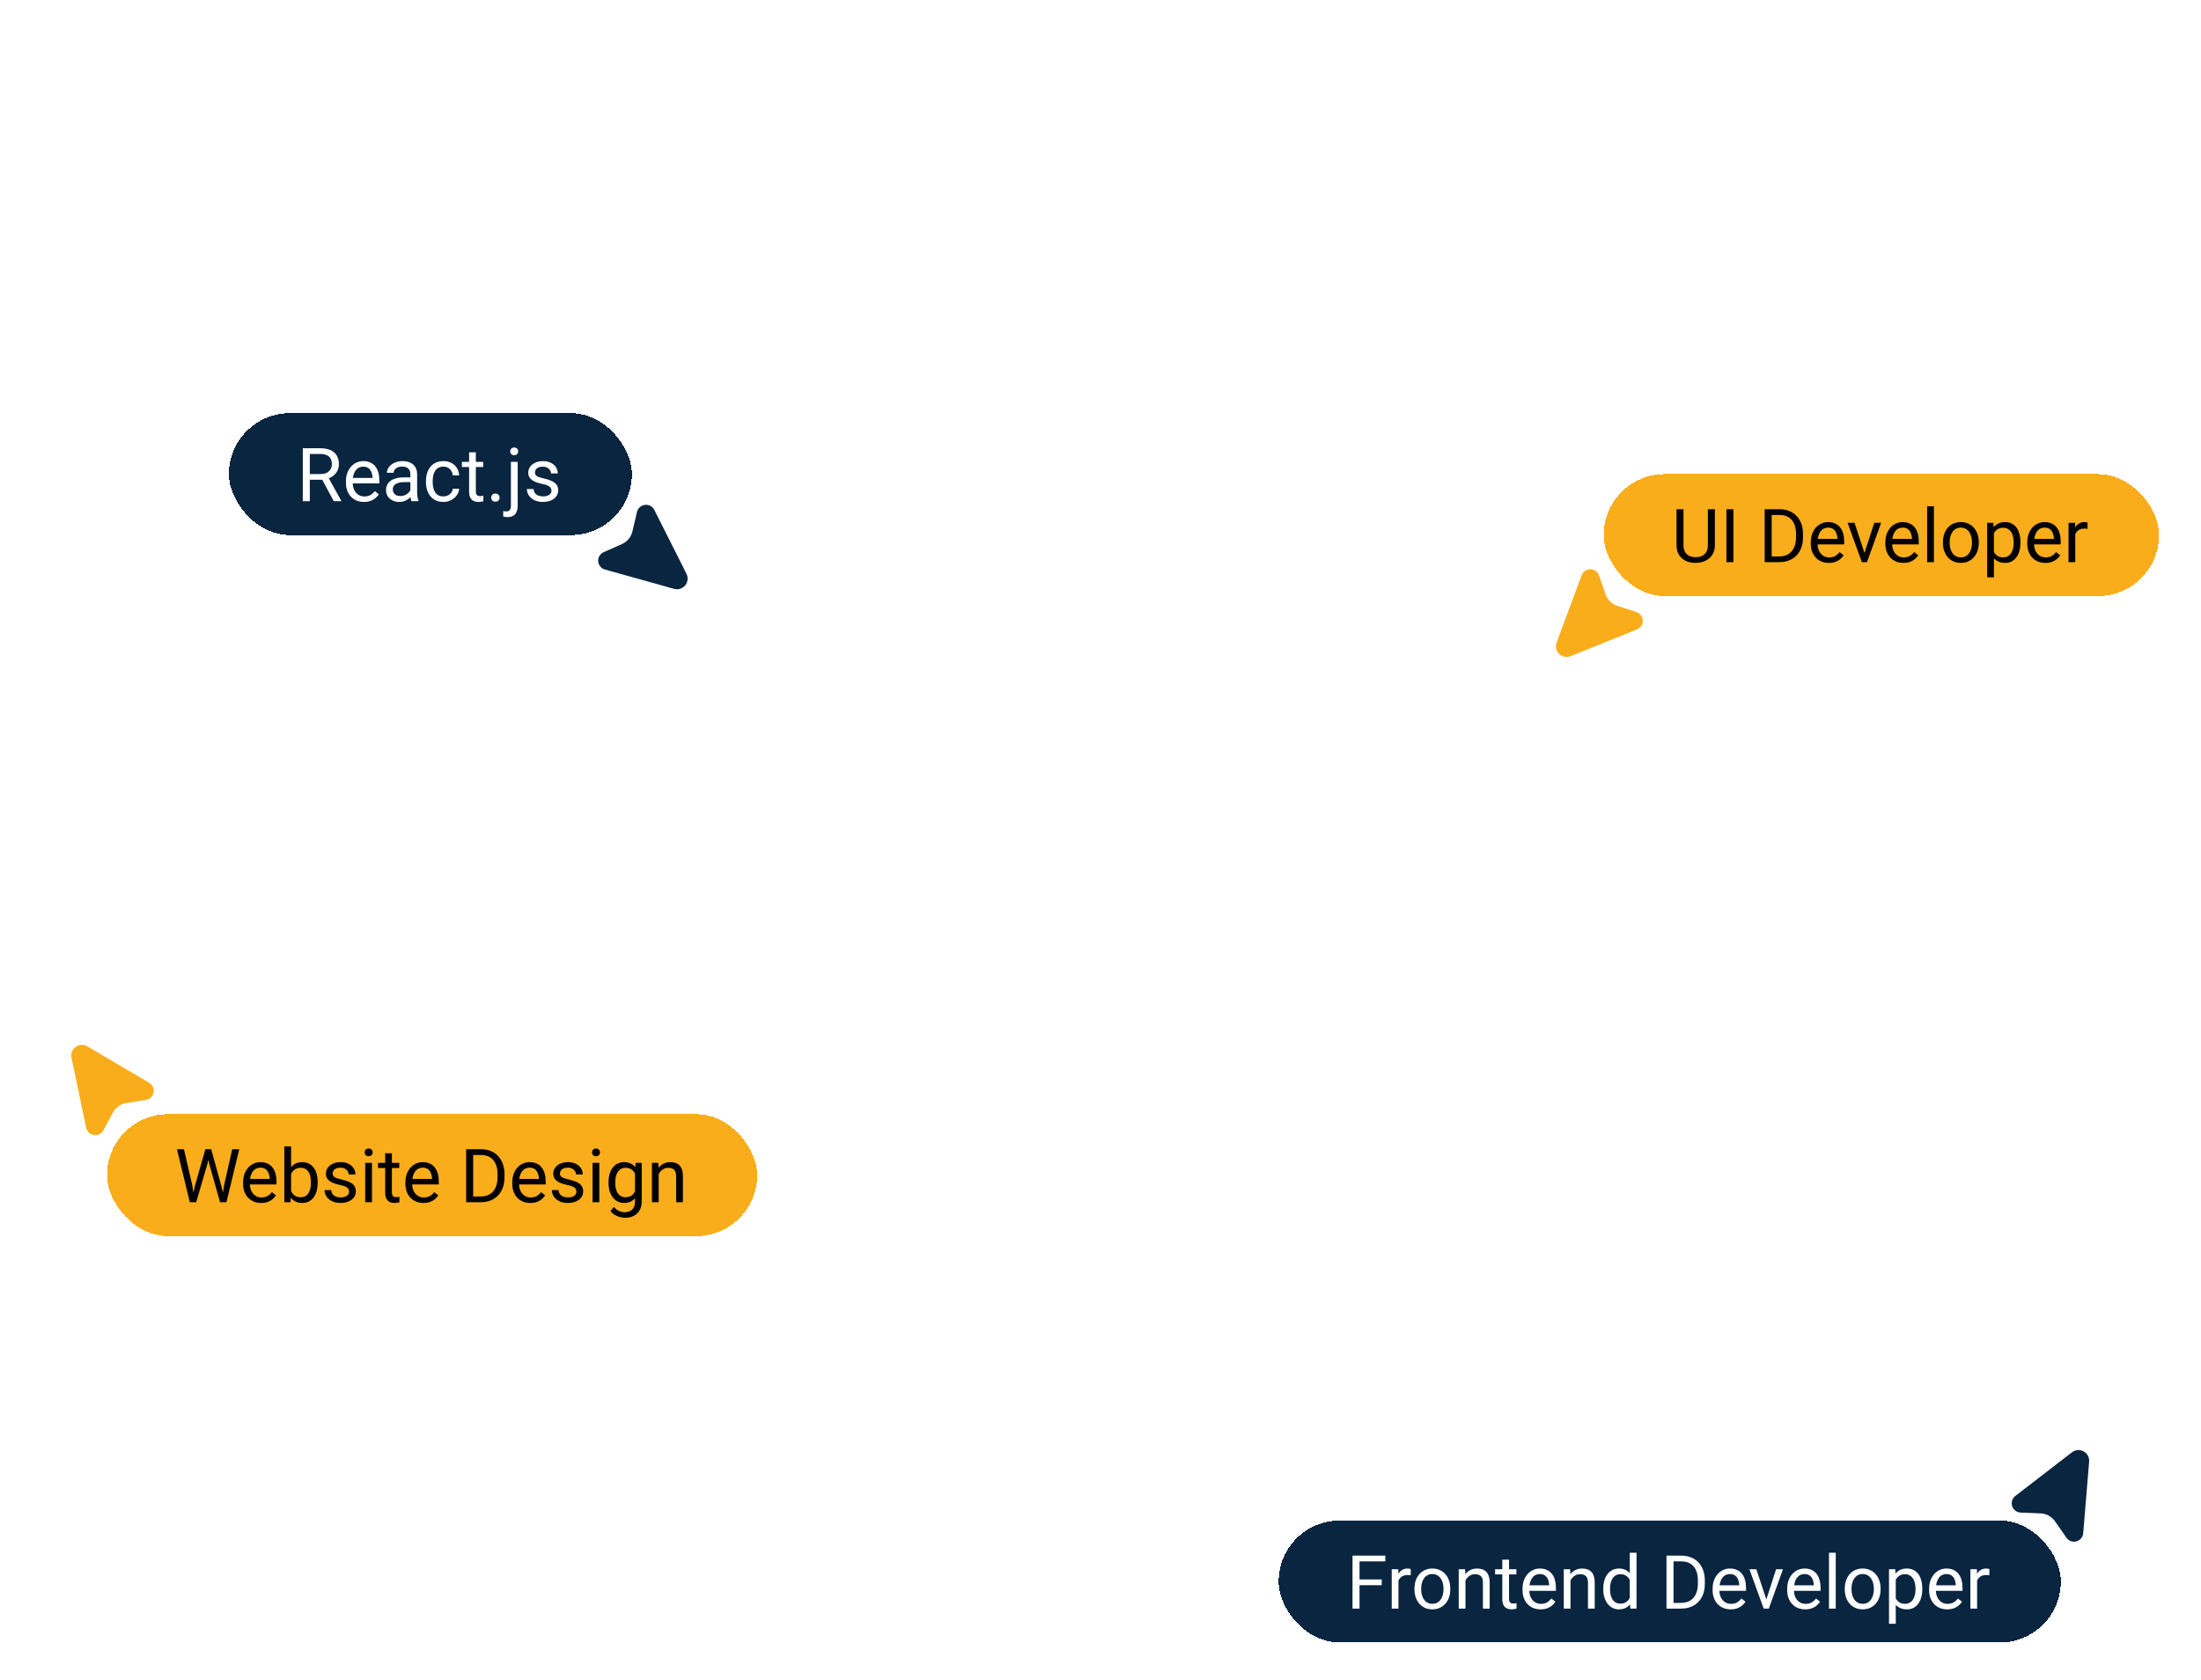 <svg width="650" height="496" viewBox="0 0 650 496" fill="none" xmlns="http://www.w3.org/2000/svg">
<g filter="url(#filter0_d_33_33)">
<rect x="30.609" y="325" width="192" height="36" rx="18" fill="#FAAD1B" shape-rendering="crispEdges"/>
<path d="M56.538 346.273L59.643 335.359H61.147L60.277 339.603L56.936 351H55.443L56.538 346.273ZM53.326 335.359L55.797 346.059L56.538 351H55.056L51.264 335.359H53.326ZM65.164 346.048L67.581 335.359H69.654L65.873 351H64.391L65.164 346.048ZM61.372 335.359L64.391 346.273L65.487 351H63.993L60.771 339.603L59.89 335.359H61.372ZM76.132 351.215C75.323 351.215 74.589 351.079 73.93 350.807C73.278 350.527 72.716 350.137 72.243 349.636C71.778 349.134 71.42 348.54 71.169 347.853C70.918 347.165 70.793 346.413 70.793 345.597V345.146C70.793 344.2 70.933 343.359 71.212 342.621C71.492 341.876 71.871 341.246 72.351 340.73C72.831 340.215 73.375 339.825 73.984 339.56C74.592 339.295 75.223 339.162 75.874 339.162C76.705 339.162 77.421 339.305 78.023 339.592C78.631 339.878 79.129 340.279 79.516 340.795C79.903 341.303 80.189 341.905 80.375 342.6C80.561 343.287 80.654 344.039 80.654 344.855V345.747H71.975V344.125H78.667V343.975C78.639 343.459 78.531 342.958 78.345 342.471C78.166 341.984 77.879 341.583 77.486 341.268C77.092 340.952 76.555 340.795 75.874 340.795C75.423 340.795 75.008 340.892 74.628 341.085C74.249 341.271 73.923 341.55 73.651 341.923C73.379 342.295 73.167 342.75 73.017 343.287C72.867 343.824 72.791 344.444 72.791 345.146V345.597C72.791 346.148 72.867 346.667 73.017 347.154C73.174 347.634 73.4 348.057 73.694 348.422C73.994 348.787 74.356 349.074 74.779 349.281C75.208 349.489 75.695 349.593 76.24 349.593C76.941 349.593 77.536 349.45 78.023 349.163C78.51 348.877 78.936 348.493 79.301 348.014L80.504 348.97C80.254 349.349 79.935 349.711 79.548 350.055C79.161 350.398 78.685 350.678 78.119 350.893C77.561 351.107 76.898 351.215 76.132 351.215ZM82.964 334.5H84.962V348.744L84.79 351H82.964V334.5ZM92.815 345.092V345.317C92.815 346.162 92.714 346.947 92.514 347.67C92.313 348.386 92.02 349.009 91.633 349.539C91.246 350.069 90.774 350.481 90.215 350.774C89.656 351.068 89.016 351.215 88.292 351.215C87.555 351.215 86.906 351.09 86.348 350.839C85.796 350.581 85.331 350.212 84.951 349.732C84.572 349.253 84.267 348.673 84.038 347.992C83.816 347.312 83.662 346.546 83.576 345.693V344.705C83.662 343.846 83.816 343.076 84.038 342.396C84.267 341.715 84.572 341.135 84.951 340.655C85.331 340.168 85.796 339.799 86.348 339.549C86.899 339.291 87.54 339.162 88.271 339.162C89.001 339.162 89.649 339.305 90.215 339.592C90.781 339.871 91.254 340.272 91.633 340.795C92.02 341.318 92.313 341.944 92.514 342.675C92.714 343.398 92.815 344.204 92.815 345.092ZM90.817 345.317V345.092C90.817 344.512 90.763 343.967 90.656 343.459C90.548 342.943 90.376 342.492 90.14 342.105C89.904 341.712 89.592 341.404 89.205 341.182C88.819 340.952 88.342 340.838 87.777 340.838C87.275 340.838 86.838 340.924 86.466 341.096C86.101 341.268 85.789 341.5 85.531 341.794C85.274 342.08 85.062 342.41 84.898 342.782C84.74 343.147 84.622 343.527 84.543 343.921V346.51C84.658 347.011 84.844 347.494 85.102 347.96C85.367 348.418 85.718 348.794 86.154 349.088C86.599 349.382 87.146 349.528 87.798 349.528C88.335 349.528 88.793 349.421 89.173 349.206C89.56 348.984 89.871 348.68 90.108 348.293C90.351 347.906 90.53 347.459 90.645 346.95C90.759 346.442 90.817 345.897 90.817 345.317ZM102.096 347.917C102.096 347.631 102.031 347.366 101.903 347.122C101.781 346.871 101.527 346.646 101.14 346.445C100.76 346.238 100.187 346.059 99.421 345.908C98.777 345.772 98.193 345.611 97.67 345.425C97.154 345.239 96.714 345.013 96.349 344.748C95.991 344.483 95.715 344.172 95.522 343.813C95.328 343.455 95.232 343.036 95.232 342.557C95.232 342.098 95.332 341.665 95.532 341.257C95.74 340.849 96.03 340.487 96.403 340.172C96.782 339.857 97.237 339.61 97.767 339.431C98.297 339.252 98.888 339.162 99.539 339.162C100.47 339.162 101.265 339.327 101.924 339.656C102.583 339.986 103.088 340.426 103.439 340.978C103.79 341.522 103.965 342.127 103.965 342.793H101.978C101.978 342.471 101.881 342.159 101.688 341.858C101.502 341.55 101.226 341.296 100.861 341.096C100.503 340.895 100.062 340.795 99.539 340.795C98.988 340.795 98.54 340.881 98.197 341.053C97.86 341.217 97.613 341.429 97.455 341.687C97.305 341.944 97.23 342.216 97.23 342.503C97.23 342.718 97.266 342.911 97.337 343.083C97.416 343.248 97.552 343.402 97.745 343.545C97.939 343.681 98.211 343.81 98.562 343.932C98.913 344.053 99.36 344.175 99.904 344.297C100.857 344.512 101.641 344.77 102.257 345.07C102.873 345.371 103.331 345.74 103.632 346.177C103.933 346.614 104.083 347.144 104.083 347.767C104.083 348.275 103.976 348.741 103.761 349.163C103.553 349.586 103.249 349.951 102.848 350.259C102.454 350.56 101.981 350.796 101.43 350.968C100.886 351.132 100.273 351.215 99.593 351.215C98.569 351.215 97.702 351.032 96.993 350.667C96.284 350.302 95.747 349.829 95.382 349.249C95.017 348.669 94.834 348.057 94.834 347.412H96.832C96.861 347.956 97.019 348.39 97.305 348.712C97.591 349.027 97.942 349.253 98.358 349.389C98.773 349.518 99.185 349.582 99.593 349.582C100.137 349.582 100.592 349.51 100.957 349.367C101.33 349.224 101.613 349.027 101.806 348.776C101.999 348.526 102.096 348.239 102.096 347.917ZM108.853 339.377V351H106.855V339.377H108.853ZM106.704 336.294C106.704 335.972 106.801 335.7 106.994 335.478C107.195 335.256 107.489 335.145 107.875 335.145C108.255 335.145 108.545 335.256 108.745 335.478C108.953 335.7 109.057 335.972 109.057 336.294C109.057 336.602 108.953 336.867 108.745 337.089C108.545 337.304 108.255 337.411 107.875 337.411C107.489 337.411 107.195 337.304 106.994 337.089C106.801 336.867 106.704 336.602 106.704 336.294ZM116.909 339.377V340.902H110.625V339.377H116.909ZM112.752 336.552H114.74V348.121C114.74 348.515 114.8 348.812 114.922 349.013C115.044 349.213 115.201 349.346 115.395 349.41C115.588 349.475 115.796 349.507 116.018 349.507C116.183 349.507 116.354 349.493 116.533 349.464C116.72 349.428 116.859 349.399 116.952 349.378L116.963 351C116.806 351.05 116.598 351.097 116.34 351.14C116.089 351.19 115.785 351.215 115.427 351.215C114.94 351.215 114.492 351.118 114.084 350.925C113.676 350.731 113.35 350.409 113.107 349.958C112.87 349.5 112.752 348.884 112.752 348.11V336.552ZM124.064 351.215C123.254 351.215 122.52 351.079 121.862 350.807C121.21 350.527 120.648 350.137 120.175 349.636C119.71 349.134 119.351 348.54 119.101 347.853C118.85 347.165 118.725 346.413 118.725 345.597V345.146C118.725 344.2 118.865 343.359 119.144 342.621C119.423 341.876 119.803 341.246 120.282 340.73C120.762 340.215 121.307 339.825 121.915 339.56C122.524 339.295 123.154 339.162 123.806 339.162C124.637 339.162 125.353 339.305 125.954 339.592C126.563 339.878 127.061 340.279 127.448 340.795C127.834 341.303 128.121 341.905 128.307 342.6C128.493 343.287 128.586 344.039 128.586 344.855V345.747H119.906V344.125H126.599V343.975C126.57 343.459 126.463 342.958 126.277 342.471C126.098 341.984 125.811 341.583 125.417 341.268C125.023 340.952 124.486 340.795 123.806 340.795C123.355 340.795 122.939 340.892 122.56 341.085C122.18 341.271 121.854 341.55 121.582 341.923C121.31 342.295 121.099 342.75 120.948 343.287C120.798 343.824 120.723 344.444 120.723 345.146V345.597C120.723 346.148 120.798 346.667 120.948 347.154C121.106 347.634 121.332 348.057 121.625 348.422C121.926 348.787 122.288 349.074 122.71 349.281C123.14 349.489 123.627 349.593 124.171 349.593C124.873 349.593 125.467 349.45 125.954 349.163C126.441 348.877 126.867 348.493 127.233 348.014L128.436 348.97C128.185 349.349 127.866 349.711 127.48 350.055C127.093 350.398 126.617 350.678 126.051 350.893C125.492 351.107 124.83 351.215 124.064 351.215ZM140.897 351H137.631L137.653 349.313H140.897C142.014 349.313 142.945 349.081 143.69 348.615C144.434 348.143 144.993 347.484 145.365 346.639C145.745 345.786 145.935 344.791 145.935 343.652V342.696C145.935 341.801 145.827 341.006 145.613 340.312C145.398 339.61 145.083 339.019 144.667 338.539C144.252 338.052 143.743 337.683 143.142 337.433C142.547 337.182 141.864 337.057 141.09 337.057H137.567V335.359H141.09C142.114 335.359 143.049 335.531 143.894 335.875C144.739 336.212 145.466 336.702 146.074 337.347C146.69 337.984 147.163 338.757 147.492 339.667C147.822 340.569 147.987 341.586 147.987 342.718V343.652C147.987 344.784 147.822 345.804 147.492 346.714C147.163 347.616 146.687 348.386 146.064 349.023C145.448 349.661 144.703 350.151 143.829 350.495C142.963 350.832 141.985 351 140.897 351ZM138.738 335.359V351H136.664V335.359H138.738ZM155.624 351.215C154.815 351.215 154.081 351.079 153.422 350.807C152.77 350.527 152.208 350.137 151.736 349.636C151.27 349.134 150.912 348.54 150.661 347.853C150.411 347.165 150.285 346.413 150.285 345.597V345.146C150.285 344.2 150.425 343.359 150.704 342.621C150.984 341.876 151.363 341.246 151.843 340.73C152.323 340.215 152.867 339.825 153.476 339.56C154.085 339.295 154.715 339.162 155.366 339.162C156.197 339.162 156.913 339.305 157.515 339.592C158.124 339.878 158.621 340.279 159.008 340.795C159.395 341.303 159.681 341.905 159.867 342.6C160.054 343.287 160.147 344.039 160.147 344.855V345.747H151.467V344.125H158.159V343.975C158.131 343.459 158.023 342.958 157.837 342.471C157.658 341.984 157.372 341.583 156.978 341.268C156.584 340.952 156.047 340.795 155.366 340.795C154.915 340.795 154.5 340.892 154.12 341.085C153.741 341.271 153.415 341.55 153.143 341.923C152.871 342.295 152.659 342.75 152.509 343.287C152.359 343.824 152.283 344.444 152.283 345.146V345.597C152.283 346.148 152.359 346.667 152.509 347.154C152.667 347.634 152.892 348.057 153.186 348.422C153.487 348.787 153.848 349.074 154.271 349.281C154.7 349.489 155.187 349.593 155.732 349.593C156.434 349.593 157.028 349.45 157.515 349.163C158.002 348.877 158.428 348.493 158.793 348.014L159.996 348.97C159.746 349.349 159.427 349.711 159.04 350.055C158.654 350.398 158.177 350.678 157.612 350.893C157.053 351.107 156.391 351.215 155.624 351.215ZM169.235 347.917C169.235 347.631 169.17 347.366 169.041 347.122C168.92 346.871 168.665 346.646 168.279 346.445C167.899 346.238 167.326 346.059 166.56 345.908C165.915 345.772 165.332 345.611 164.809 345.425C164.293 345.239 163.853 345.013 163.488 344.748C163.129 344.483 162.854 344.172 162.66 343.813C162.467 343.455 162.37 343.036 162.37 342.557C162.37 342.098 162.471 341.665 162.671 341.257C162.879 340.849 163.169 340.487 163.541 340.172C163.921 339.857 164.376 339.61 164.906 339.431C165.435 339.252 166.026 339.162 166.678 339.162C167.609 339.162 168.404 339.327 169.063 339.656C169.722 339.986 170.226 340.426 170.577 340.978C170.928 341.522 171.104 342.127 171.104 342.793H169.116C169.116 342.471 169.02 342.159 168.826 341.858C168.64 341.55 168.365 341.296 167.999 341.096C167.641 340.895 167.201 340.795 166.678 340.795C166.127 340.795 165.679 340.881 165.335 341.053C164.999 341.217 164.752 341.429 164.594 341.687C164.444 341.944 164.368 342.216 164.368 342.503C164.368 342.718 164.404 342.911 164.476 343.083C164.555 343.248 164.691 343.402 164.884 343.545C165.077 343.681 165.35 343.81 165.7 343.932C166.051 344.053 166.499 344.175 167.043 344.297C167.996 344.512 168.78 344.77 169.396 345.07C170.012 345.371 170.47 345.74 170.771 346.177C171.072 346.614 171.222 347.144 171.222 347.767C171.222 348.275 171.115 348.741 170.9 349.163C170.692 349.586 170.388 349.951 169.987 350.259C169.593 350.56 169.12 350.796 168.569 350.968C168.024 351.132 167.412 351.215 166.732 351.215C165.708 351.215 164.841 351.032 164.132 350.667C163.423 350.302 162.886 349.829 162.521 349.249C162.156 348.669 161.973 348.057 161.973 347.412H163.971C164 347.956 164.157 348.39 164.444 348.712C164.73 349.027 165.081 349.253 165.496 349.389C165.912 349.518 166.323 349.582 166.732 349.582C167.276 349.582 167.731 349.51 168.096 349.367C168.468 349.224 168.751 349.027 168.945 348.776C169.138 348.526 169.235 348.239 169.235 347.917ZM175.991 339.377V351H173.993V339.377H175.991ZM173.843 336.294C173.843 335.972 173.94 335.7 174.133 335.478C174.334 335.256 174.627 335.145 175.014 335.145C175.393 335.145 175.684 335.256 175.884 335.478C176.092 335.7 176.196 335.972 176.196 336.294C176.196 336.602 176.092 336.867 175.884 337.089C175.684 337.304 175.393 337.411 175.014 337.411C174.627 337.411 174.334 337.304 174.133 337.089C173.94 336.867 173.843 336.602 173.843 336.294ZM186.712 339.377H188.517V350.753C188.517 351.777 188.309 352.651 187.894 353.374C187.478 354.097 186.898 354.645 186.154 355.018C185.416 355.397 184.564 355.587 183.597 355.587C183.196 355.587 182.723 355.522 182.179 355.394C181.642 355.272 181.112 355.061 180.589 354.76C180.073 354.466 179.64 354.069 179.289 353.567L180.331 352.386C180.818 352.973 181.327 353.381 181.857 353.61C182.394 353.84 182.924 353.954 183.447 353.954C184.077 353.954 184.621 353.836 185.079 353.6C185.538 353.363 185.892 353.012 186.143 352.547C186.401 352.089 186.53 351.523 186.53 350.85V341.934L186.712 339.377ZM178.709 345.317V345.092C178.709 344.204 178.813 343.398 179.021 342.675C179.236 341.944 179.54 341.318 179.934 340.795C180.335 340.272 180.818 339.871 181.384 339.592C181.95 339.305 182.587 339.162 183.296 339.162C184.027 339.162 184.664 339.291 185.208 339.549C185.76 339.799 186.225 340.168 186.605 340.655C186.991 341.135 187.296 341.715 187.518 342.396C187.74 343.076 187.894 343.846 187.98 344.705V345.693C187.901 346.546 187.747 347.312 187.518 347.992C187.296 348.673 186.991 349.253 186.605 349.732C186.225 350.212 185.76 350.581 185.208 350.839C184.657 351.09 184.012 351.215 183.275 351.215C182.58 351.215 181.95 351.068 181.384 350.774C180.825 350.481 180.346 350.069 179.945 349.539C179.544 349.009 179.236 348.386 179.021 347.67C178.813 346.947 178.709 346.162 178.709 345.317ZM180.697 345.092V345.317C180.697 345.897 180.754 346.442 180.868 346.95C180.99 347.459 181.173 347.906 181.416 348.293C181.667 348.68 181.986 348.984 182.372 349.206C182.759 349.421 183.221 349.528 183.758 349.528C184.417 349.528 184.961 349.389 185.391 349.109C185.821 348.83 186.161 348.461 186.411 348.003C186.669 347.545 186.87 347.047 187.013 346.51V343.921C186.934 343.527 186.812 343.147 186.648 342.782C186.49 342.41 186.282 342.08 186.025 341.794C185.774 341.5 185.462 341.268 185.09 341.096C184.718 340.924 184.281 340.838 183.78 340.838C183.235 340.838 182.766 340.952 182.372 341.182C181.986 341.404 181.667 341.712 181.416 342.105C181.173 342.492 180.99 342.943 180.868 343.459C180.754 343.967 180.697 344.512 180.697 345.092ZM193.523 341.858V351H191.535V339.377H193.415L193.523 341.858ZM193.05 344.748L192.223 344.716C192.23 343.921 192.348 343.187 192.577 342.514C192.807 341.833 193.129 341.243 193.544 340.741C193.96 340.24 194.454 339.853 195.027 339.581C195.607 339.302 196.248 339.162 196.949 339.162C197.522 339.162 198.038 339.241 198.496 339.398C198.955 339.549 199.345 339.792 199.667 340.129C199.997 340.465 200.247 340.902 200.419 341.439C200.591 341.969 200.677 342.618 200.677 343.384V351H198.679V343.362C198.679 342.754 198.589 342.267 198.41 341.901C198.231 341.529 197.97 341.26 197.626 341.096C197.282 340.924 196.86 340.838 196.359 340.838C195.865 340.838 195.413 340.942 195.005 341.149C194.604 341.357 194.257 341.644 193.963 342.009C193.677 342.374 193.451 342.793 193.286 343.266C193.129 343.731 193.05 344.225 193.05 344.748Z" fill="black"/>
</g>
<g filter="url(#filter1_d_33_33)">
<rect x="376.609" y="445" width="231" height="36" rx="18" fill="#0A2540" shape-rendering="crispEdges"/>
<path d="M400.497 455.359V471H398.424V455.359H400.497ZM407.05 462.396V464.093H400.046V462.396H407.05ZM408.114 455.359V457.057H400.046V455.359H408.114ZM411.991 461.203V471H410.004V459.377H411.938L411.991 461.203ZM415.622 459.312L415.612 461.16C415.447 461.124 415.289 461.103 415.139 461.096C414.996 461.081 414.831 461.074 414.645 461.074C414.186 461.074 413.782 461.146 413.431 461.289C413.08 461.432 412.783 461.633 412.539 461.891C412.296 462.148 412.102 462.456 411.959 462.814C411.823 463.165 411.734 463.552 411.691 463.975L411.132 464.297C411.132 463.595 411.2 462.936 411.336 462.32C411.479 461.704 411.698 461.16 411.991 460.688C412.285 460.208 412.657 459.835 413.109 459.57C413.567 459.298 414.111 459.162 414.741 459.162C414.885 459.162 415.049 459.18 415.236 459.216C415.422 459.244 415.551 459.277 415.622 459.312ZM416.718 465.317V465.07C416.718 464.232 416.84 463.455 417.083 462.739C417.327 462.016 417.678 461.389 418.136 460.859C418.594 460.322 419.149 459.907 419.801 459.613C420.453 459.312 421.183 459.162 421.992 459.162C422.809 459.162 423.543 459.312 424.195 459.613C424.853 459.907 425.412 460.322 425.87 460.859C426.336 461.389 426.69 462.016 426.934 462.739C427.177 463.455 427.299 464.232 427.299 465.07V465.317C427.299 466.155 427.177 466.932 426.934 467.648C426.69 468.365 426.336 468.991 425.87 469.528C425.412 470.058 424.857 470.474 424.205 470.774C423.561 471.068 422.83 471.215 422.014 471.215C421.198 471.215 420.463 471.068 419.812 470.774C419.16 470.474 418.601 470.058 418.136 469.528C417.678 468.991 417.327 468.365 417.083 467.648C416.84 466.932 416.718 466.155 416.718 465.317ZM418.705 465.07V465.317C418.705 465.897 418.773 466.445 418.909 466.961C419.045 467.469 419.25 467.921 419.522 468.314C419.801 468.708 420.148 469.02 420.564 469.249C420.979 469.471 421.462 469.582 422.014 469.582C422.558 469.582 423.034 469.471 423.443 469.249C423.858 469.02 424.202 468.708 424.474 468.314C424.746 467.921 424.95 467.469 425.086 466.961C425.229 466.445 425.301 465.897 425.301 465.317V465.07C425.301 464.497 425.229 463.957 425.086 463.448C424.95 462.933 424.742 462.478 424.463 462.084C424.191 461.683 423.847 461.368 423.432 461.139C423.024 460.91 422.544 460.795 421.992 460.795C421.448 460.795 420.968 460.91 420.553 461.139C420.145 461.368 419.801 461.683 419.522 462.084C419.25 462.478 419.045 462.933 418.909 463.448C418.773 463.957 418.705 464.497 418.705 465.07ZM431.779 461.858V471H429.791V459.377H431.671L431.779 461.858ZM431.306 464.748L430.479 464.716C430.486 463.921 430.604 463.187 430.833 462.514C431.062 461.833 431.385 461.243 431.8 460.741C432.215 460.24 432.71 459.853 433.282 459.581C433.863 459.302 434.503 459.162 435.205 459.162C435.778 459.162 436.294 459.241 436.752 459.398C437.211 459.549 437.601 459.792 437.923 460.129C438.253 460.465 438.503 460.902 438.675 461.439C438.847 461.969 438.933 462.618 438.933 463.384V471H436.935V463.362C436.935 462.754 436.845 462.267 436.666 461.901C436.487 461.529 436.226 461.26 435.882 461.096C435.538 460.924 435.116 460.838 434.615 460.838C434.12 460.838 433.669 460.942 433.261 461.149C432.86 461.357 432.513 461.644 432.219 462.009C431.933 462.374 431.707 462.793 431.542 463.266C431.385 463.731 431.306 464.225 431.306 464.748ZM446.818 459.377V460.902H440.533V459.377H446.818ZM442.66 456.552H444.648V468.121C444.648 468.515 444.709 468.812 444.83 469.013C444.952 469.213 445.11 469.346 445.303 469.41C445.496 469.475 445.704 469.507 445.926 469.507C446.091 469.507 446.263 469.493 446.442 469.464C446.628 469.428 446.767 469.399 446.861 469.378L446.871 471C446.714 471.05 446.506 471.097 446.248 471.14C445.998 471.19 445.693 471.215 445.335 471.215C444.848 471.215 444.401 471.118 443.992 470.925C443.584 470.731 443.258 470.409 443.015 469.958C442.779 469.5 442.66 468.884 442.66 468.11V456.552ZM453.972 471.215C453.163 471.215 452.429 471.079 451.77 470.807C451.118 470.527 450.556 470.137 450.083 469.636C449.618 469.134 449.26 468.54 449.009 467.853C448.758 467.165 448.633 466.413 448.633 465.597V465.146C448.633 464.2 448.773 463.359 449.052 462.621C449.331 461.876 449.711 461.246 450.191 460.73C450.67 460.215 451.215 459.825 451.823 459.56C452.432 459.295 453.062 459.162 453.714 459.162C454.545 459.162 455.261 459.305 455.863 459.592C456.471 459.878 456.969 460.279 457.356 460.795C457.742 461.303 458.029 461.905 458.215 462.6C458.401 463.287 458.494 464.039 458.494 464.855V465.747H449.815V464.125H456.507V463.975C456.478 463.459 456.371 462.958 456.185 462.471C456.006 461.984 455.719 461.583 455.325 461.268C454.932 460.952 454.394 460.795 453.714 460.795C453.263 460.795 452.848 460.892 452.468 461.085C452.088 461.271 451.763 461.55 451.49 461.923C451.218 462.295 451.007 462.75 450.857 463.287C450.706 463.824 450.631 464.444 450.631 465.146V465.597C450.631 466.148 450.706 466.667 450.857 467.154C451.014 467.634 451.24 468.057 451.533 468.422C451.834 468.787 452.196 469.074 452.618 469.281C453.048 469.489 453.535 469.593 454.079 469.593C454.781 469.593 455.376 469.45 455.863 469.163C456.35 468.877 456.776 468.493 457.141 468.014L458.344 468.97C458.093 469.349 457.775 469.711 457.388 470.055C457.001 470.398 456.525 470.678 455.959 470.893C455.401 471.107 454.738 471.215 453.972 471.215ZM462.802 461.858V471H460.815V459.377H462.695L462.802 461.858ZM462.329 464.748L461.502 464.716C461.509 463.921 461.628 463.187 461.857 462.514C462.086 461.833 462.408 461.243 462.823 460.741C463.239 460.24 463.733 459.853 464.306 459.581C464.886 459.302 465.527 459.162 466.229 459.162C466.802 459.162 467.317 459.241 467.776 459.398C468.234 459.549 468.624 459.792 468.947 460.129C469.276 460.465 469.527 460.902 469.698 461.439C469.87 461.969 469.956 462.618 469.956 463.384V471H467.958V463.362C467.958 462.754 467.869 462.267 467.69 461.901C467.511 461.529 467.249 461.26 466.906 461.096C466.562 460.924 466.139 460.838 465.638 460.838C465.144 460.838 464.693 460.942 464.284 461.149C463.883 461.357 463.536 461.644 463.242 462.009C462.956 462.374 462.73 462.793 462.566 463.266C462.408 463.731 462.329 464.225 462.329 464.748ZM480.301 468.744V454.5H482.299V471H480.473L480.301 468.744ZM472.481 465.317V465.092C472.481 464.204 472.588 463.398 472.803 462.675C473.025 461.944 473.337 461.318 473.738 460.795C474.146 460.272 474.629 459.871 475.188 459.592C475.753 459.305 476.384 459.162 477.078 459.162C477.809 459.162 478.446 459.291 478.99 459.549C479.542 459.799 480.007 460.168 480.387 460.655C480.774 461.135 481.078 461.715 481.3 462.396C481.522 463.076 481.676 463.846 481.762 464.705V465.693C481.683 466.546 481.529 467.312 481.3 467.992C481.078 468.673 480.774 469.253 480.387 469.732C480.007 470.212 479.542 470.581 478.99 470.839C478.439 471.09 477.795 471.215 477.057 471.215C476.377 471.215 475.753 471.068 475.188 470.774C474.629 470.481 474.146 470.069 473.738 469.539C473.337 469.009 473.025 468.386 472.803 467.67C472.588 466.947 472.481 466.162 472.481 465.317ZM474.479 465.092V465.317C474.479 465.897 474.536 466.442 474.651 466.95C474.772 467.459 474.959 467.906 475.209 468.293C475.46 468.68 475.779 468.984 476.165 469.206C476.552 469.421 477.014 469.528 477.551 469.528C478.21 469.528 478.751 469.389 479.173 469.109C479.603 468.83 479.947 468.461 480.204 468.003C480.462 467.545 480.663 467.047 480.806 466.51V463.921C480.72 463.527 480.595 463.147 480.43 462.782C480.272 462.41 480.065 462.08 479.807 461.794C479.556 461.5 479.245 461.268 478.872 461.096C478.507 460.924 478.074 460.838 477.573 460.838C477.028 460.838 476.559 460.952 476.165 461.182C475.779 461.404 475.46 461.712 475.209 462.105C474.959 462.492 474.772 462.943 474.651 463.459C474.536 463.967 474.479 464.512 474.479 465.092ZM495.383 471H492.117L492.139 469.313H495.383C496.5 469.313 497.431 469.081 498.176 468.615C498.921 468.143 499.479 467.484 499.852 466.639C500.231 465.786 500.421 464.791 500.421 463.652V462.696C500.421 461.801 500.314 461.006 500.099 460.312C499.884 459.61 499.569 459.019 499.154 458.539C498.738 458.052 498.23 457.683 497.628 457.433C497.034 457.182 496.35 457.057 495.576 457.057H492.053V455.359H495.576C496.601 455.359 497.535 455.531 498.38 455.875C499.225 456.212 499.952 456.702 500.561 457.347C501.177 457.984 501.649 458.757 501.979 459.667C502.308 460.569 502.473 461.586 502.473 462.718V463.652C502.473 464.784 502.308 465.804 501.979 466.714C501.649 467.616 501.173 468.386 500.55 469.023C499.934 469.661 499.189 470.151 498.316 470.495C497.449 470.832 496.472 471 495.383 471ZM493.224 455.359V471H491.151V455.359H493.224ZM510.111 471.215C509.301 471.215 508.567 471.079 507.908 470.807C507.257 470.527 506.695 470.137 506.222 469.636C505.756 469.134 505.398 468.54 505.148 467.853C504.897 467.165 504.772 466.413 504.772 465.597V465.146C504.772 464.2 504.911 463.359 505.191 462.621C505.47 461.876 505.85 461.246 506.329 460.73C506.809 460.215 507.353 459.825 507.962 459.56C508.571 459.295 509.201 459.162 509.853 459.162C510.684 459.162 511.4 459.305 512.001 459.592C512.61 459.878 513.108 460.279 513.494 460.795C513.881 461.303 514.168 461.905 514.354 462.6C514.54 463.287 514.633 464.039 514.633 464.855V465.747H505.953V464.125H512.646V463.975C512.617 463.459 512.51 462.958 512.323 462.471C512.144 461.984 511.858 461.583 511.464 461.268C511.07 460.952 510.533 460.795 509.853 460.795C509.402 460.795 508.986 460.892 508.607 461.085C508.227 461.271 507.901 461.55 507.629 461.923C507.357 462.295 507.146 462.75 506.995 463.287C506.845 463.824 506.77 464.444 506.77 465.146V465.597C506.77 466.148 506.845 466.667 506.995 467.154C507.153 467.634 507.378 468.057 507.672 468.422C507.973 468.787 508.335 469.074 508.757 469.281C509.187 469.489 509.674 469.593 510.218 469.593C510.92 469.593 511.514 469.45 512.001 469.163C512.488 468.877 512.914 468.493 513.28 468.014L514.483 468.97C514.232 469.349 513.913 469.711 513.527 470.055C513.14 470.398 512.664 470.678 512.098 470.893C511.539 471.107 510.877 471.215 510.111 471.215ZM520.337 469.206L523.517 459.377H525.547L521.368 471H520.036L520.337 469.206ZM517.684 459.377L520.96 469.26L521.186 471H519.854L515.643 459.377H517.684ZM532.132 471.215C531.323 471.215 530.589 471.079 529.93 470.807C529.278 470.527 528.716 470.137 528.243 469.636C527.778 469.134 527.42 468.54 527.169 467.853C526.919 467.165 526.793 466.413 526.793 465.597V465.146C526.793 464.2 526.933 463.359 527.212 462.621C527.491 461.876 527.871 461.246 528.351 460.73C528.831 460.215 529.375 459.825 529.984 459.56C530.592 459.295 531.223 459.162 531.874 459.162C532.705 459.162 533.421 459.305 534.023 459.592C534.631 459.878 535.129 460.279 535.516 460.795C535.903 461.303 536.189 461.905 536.375 462.6C536.561 463.287 536.655 464.039 536.655 464.855V465.747H527.975V464.125H534.667V463.975C534.639 463.459 534.531 462.958 534.345 462.471C534.166 461.984 533.879 461.583 533.486 461.268C533.092 460.952 532.555 460.795 531.874 460.795C531.423 460.795 531.008 460.892 530.628 461.085C530.249 461.271 529.923 461.55 529.651 461.923C529.378 462.295 529.167 462.75 529.017 463.287C528.866 463.824 528.791 464.444 528.791 465.146V465.597C528.791 466.148 528.866 466.667 529.017 467.154C529.174 467.634 529.4 468.057 529.694 468.422C529.994 468.787 530.356 469.074 530.779 469.281C531.208 469.489 531.695 469.593 532.24 469.593C532.941 469.593 533.536 469.45 534.023 469.163C534.51 468.877 534.936 468.493 535.301 468.014L536.504 468.97C536.253 469.349 535.935 469.711 535.548 470.055C535.161 470.398 534.685 470.678 534.119 470.893C533.561 471.107 532.898 471.215 532.132 471.215ZM541.134 454.5V471H539.136V454.5H541.134ZM543.798 465.317V465.07C543.798 464.232 543.92 463.455 544.163 462.739C544.407 462.016 544.758 461.389 545.216 460.859C545.674 460.322 546.229 459.907 546.881 459.613C547.533 459.312 548.263 459.162 549.073 459.162C549.889 459.162 550.623 459.312 551.275 459.613C551.934 459.907 552.492 460.322 552.95 460.859C553.416 461.389 553.77 462.016 554.014 462.739C554.257 463.455 554.379 464.232 554.379 465.07V465.317C554.379 466.155 554.257 466.932 554.014 467.648C553.77 468.365 553.416 468.991 552.95 469.528C552.492 470.058 551.937 470.474 551.285 470.774C550.641 471.068 549.91 471.215 549.094 471.215C548.278 471.215 547.544 471.068 546.892 470.774C546.24 470.474 545.682 470.058 545.216 469.528C544.758 468.991 544.407 468.365 544.163 467.648C543.92 466.932 543.798 466.155 543.798 465.317ZM545.785 465.07V465.317C545.785 465.897 545.853 466.445 545.99 466.961C546.126 467.469 546.33 467.921 546.602 468.314C546.881 468.708 547.228 469.02 547.644 469.249C548.059 469.471 548.543 469.582 549.094 469.582C549.638 469.582 550.115 469.471 550.523 469.249C550.938 469.02 551.282 468.708 551.554 468.314C551.826 467.921 552.03 467.469 552.166 466.961C552.309 466.445 552.381 465.897 552.381 465.317V465.07C552.381 464.497 552.309 463.957 552.166 463.448C552.03 462.933 551.823 462.478 551.543 462.084C551.271 461.683 550.927 461.368 550.512 461.139C550.104 460.91 549.624 460.795 549.073 460.795C548.528 460.795 548.048 460.91 547.633 461.139C547.225 461.368 546.881 461.683 546.602 462.084C546.33 462.478 546.126 462.933 545.99 463.448C545.853 463.957 545.785 464.497 545.785 465.07ZM558.859 461.611V475.469H556.861V459.377H558.687L558.859 461.611ZM566.69 465.092V465.317C566.69 466.162 566.589 466.947 566.389 467.67C566.188 468.386 565.895 469.009 565.508 469.539C565.128 470.069 564.659 470.481 564.101 470.774C563.542 471.068 562.901 471.215 562.178 471.215C561.44 471.215 560.789 471.093 560.223 470.85C559.657 470.606 559.177 470.252 558.783 469.786C558.39 469.321 558.074 468.762 557.838 468.11C557.609 467.459 557.451 466.725 557.365 465.908V464.705C557.451 463.846 557.613 463.076 557.849 462.396C558.085 461.715 558.397 461.135 558.783 460.655C559.177 460.168 559.654 459.799 560.212 459.549C560.771 459.291 561.415 459.162 562.146 459.162C562.876 459.162 563.524 459.305 564.09 459.592C564.656 459.871 565.132 460.272 565.519 460.795C565.906 461.318 566.196 461.944 566.389 462.675C566.589 463.398 566.69 464.204 566.69 465.092ZM564.692 465.317V465.092C564.692 464.512 564.631 463.967 564.509 463.459C564.387 462.943 564.198 462.492 563.94 462.105C563.689 461.712 563.367 461.404 562.973 461.182C562.579 460.952 562.11 460.838 561.566 460.838C561.064 460.838 560.628 460.924 560.255 461.096C559.89 461.268 559.578 461.5 559.321 461.794C559.063 462.08 558.851 462.41 558.687 462.782C558.529 463.147 558.411 463.527 558.332 463.921V466.703C558.476 467.204 558.676 467.677 558.934 468.121C559.192 468.558 559.535 468.912 559.965 469.185C560.395 469.45 560.935 469.582 561.587 469.582C562.124 469.582 562.586 469.471 562.973 469.249C563.367 469.02 563.689 468.708 563.94 468.314C564.198 467.921 564.387 467.469 564.509 466.961C564.631 466.445 564.692 465.897 564.692 465.317ZM574.048 471.215C573.239 471.215 572.505 471.079 571.846 470.807C571.194 470.527 570.632 470.137 570.159 469.636C569.694 469.134 569.336 468.54 569.085 467.853C568.835 467.165 568.709 466.413 568.709 465.597V465.146C568.709 464.2 568.849 463.359 569.128 462.621C569.407 461.876 569.787 461.246 570.267 460.73C570.747 460.215 571.291 459.825 571.9 459.56C572.508 459.295 573.139 459.162 573.79 459.162C574.621 459.162 575.337 459.305 575.939 459.592C576.547 459.878 577.045 460.279 577.432 460.795C577.819 461.303 578.105 461.905 578.291 462.6C578.477 463.287 578.571 464.039 578.571 464.855V465.747H569.891V464.125H576.583V463.975C576.555 463.459 576.447 462.958 576.261 462.471C576.082 461.984 575.795 461.583 575.402 461.268C575.008 460.952 574.471 460.795 573.79 460.795C573.339 460.795 572.924 460.892 572.544 461.085C572.165 461.271 571.839 461.55 571.567 461.923C571.295 462.295 571.083 462.75 570.933 463.287C570.782 463.824 570.707 464.444 570.707 465.146V465.597C570.707 466.148 570.782 466.667 570.933 467.154C571.09 467.634 571.316 468.057 571.61 468.422C571.91 468.787 572.272 469.074 572.695 469.281C573.124 469.489 573.611 469.593 574.156 469.593C574.857 469.593 575.452 469.45 575.939 469.163C576.426 468.877 576.852 468.493 577.217 468.014L578.42 468.97C578.17 469.349 577.851 469.711 577.464 470.055C577.077 470.398 576.601 470.678 576.035 470.893C575.477 471.107 574.814 471.215 574.048 471.215ZM582.878 461.203V471H580.891V459.377H582.824L582.878 461.203ZM586.509 459.312L586.498 461.16C586.334 461.124 586.176 461.103 586.026 461.096C585.882 461.081 585.718 461.074 585.531 461.074C585.073 461.074 584.669 461.146 584.318 461.289C583.967 461.432 583.67 461.633 583.426 461.891C583.183 462.148 582.989 462.456 582.846 462.814C582.71 463.165 582.62 463.552 582.577 463.975L582.019 464.297C582.019 463.595 582.087 462.936 582.223 462.32C582.366 461.704 582.585 461.16 582.878 460.688C583.172 460.208 583.544 459.835 583.995 459.57C584.454 459.298 584.998 459.162 585.628 459.162C585.771 459.162 585.936 459.18 586.122 459.216C586.309 459.244 586.437 459.277 586.509 459.312Z" fill="white"/>
</g>
<g filter="url(#filter2_d_33_33)">
<rect x="66.609" y="118" width="119" height="36" rx="18" fill="#0A2540" shape-rendering="crispEdges"/>
<path d="M88.424 128.359H93.602C94.776 128.359 95.768 128.538 96.577 128.896C97.394 129.255 98.013 129.785 98.436 130.486C98.865 131.181 99.08 132.037 99.08 133.054C99.08 133.77 98.933 134.425 98.64 135.02C98.353 135.607 97.938 136.108 97.394 136.523C96.857 136.932 96.212 137.236 95.46 137.437L94.88 137.662H90.014L89.992 135.976H93.666C94.411 135.976 95.031 135.847 95.525 135.589C96.019 135.324 96.391 134.969 96.642 134.525C96.892 134.081 97.018 133.591 97.018 133.054C97.018 132.452 96.9 131.926 96.663 131.475C96.427 131.023 96.055 130.676 95.546 130.433C95.045 130.182 94.397 130.057 93.602 130.057H90.497V144H88.424V128.359ZM97.566 144L93.763 136.91L95.922 136.899L99.779 143.871V144H97.566ZM106.503 144.215C105.694 144.215 104.96 144.079 104.301 143.807C103.649 143.527 103.087 143.137 102.615 142.636C102.149 142.134 101.791 141.54 101.54 140.853C101.29 140.165 101.164 139.413 101.164 138.597V138.146C101.164 137.2 101.304 136.359 101.583 135.621C101.863 134.876 102.242 134.246 102.722 133.73C103.202 133.215 103.746 132.825 104.355 132.56C104.963 132.295 105.594 132.162 106.245 132.162C107.076 132.162 107.792 132.305 108.394 132.592C109.003 132.878 109.5 133.279 109.887 133.795C110.274 134.303 110.56 134.905 110.746 135.6C110.933 136.287 111.026 137.039 111.026 137.855V138.747H102.346V137.125H109.038V136.975C109.01 136.459 108.902 135.958 108.716 135.471C108.537 134.984 108.251 134.583 107.857 134.268C107.463 133.952 106.926 133.795 106.245 133.795C105.794 133.795 105.379 133.892 104.999 134.085C104.62 134.271 104.294 134.55 104.022 134.923C103.75 135.295 103.538 135.75 103.388 136.287C103.238 136.824 103.162 137.444 103.162 138.146V138.597C103.162 139.148 103.238 139.667 103.388 140.154C103.545 140.634 103.771 141.057 104.065 141.422C104.365 141.787 104.727 142.074 105.15 142.281C105.579 142.489 106.066 142.593 106.611 142.593C107.312 142.593 107.907 142.45 108.394 142.163C108.881 141.877 109.307 141.493 109.672 141.014L110.875 141.97C110.625 142.349 110.306 142.711 109.919 143.055C109.532 143.398 109.056 143.678 108.49 143.893C107.932 144.107 107.269 144.215 106.503 144.215ZM120.199 142.013V136.029C120.199 135.571 120.106 135.174 119.92 134.837C119.741 134.493 119.469 134.228 119.104 134.042C118.739 133.856 118.287 133.763 117.75 133.763C117.249 133.763 116.809 133.849 116.429 134.021C116.057 134.192 115.763 134.418 115.548 134.697C115.34 134.977 115.237 135.277 115.237 135.6H113.249C113.249 135.184 113.357 134.772 113.572 134.364C113.786 133.956 114.094 133.587 114.495 133.258C114.904 132.921 115.391 132.656 115.956 132.463C116.529 132.262 117.167 132.162 117.868 132.162C118.713 132.162 119.458 132.305 120.103 132.592C120.754 132.878 121.263 133.312 121.628 133.892C122.001 134.465 122.187 135.184 122.187 136.051V141.465C122.187 141.852 122.219 142.263 122.283 142.7C122.355 143.137 122.459 143.513 122.595 143.828V144H120.522C120.421 143.771 120.343 143.466 120.285 143.087C120.228 142.7 120.199 142.342 120.199 142.013ZM120.543 136.953L120.565 138.35H118.556C117.99 138.35 117.485 138.396 117.041 138.489C116.597 138.575 116.225 138.708 115.924 138.887C115.623 139.066 115.394 139.291 115.237 139.563C115.079 139.828 115 140.14 115 140.498C115 140.863 115.083 141.196 115.247 141.497C115.412 141.798 115.659 142.038 115.989 142.217C116.325 142.389 116.737 142.475 117.224 142.475C117.833 142.475 118.37 142.346 118.835 142.088C119.301 141.83 119.67 141.515 119.942 141.143C120.221 140.77 120.371 140.409 120.393 140.058L121.241 141.014C121.191 141.314 121.055 141.647 120.833 142.013C120.611 142.378 120.314 142.729 119.942 143.065C119.576 143.395 119.14 143.671 118.631 143.893C118.13 144.107 117.564 144.215 116.934 144.215C116.146 144.215 115.455 144.061 114.861 143.753C114.273 143.445 113.815 143.033 113.486 142.518C113.163 141.995 113.002 141.411 113.002 140.767C113.002 140.144 113.124 139.596 113.367 139.123C113.611 138.643 113.962 138.246 114.42 137.931C114.878 137.608 115.43 137.365 116.074 137.2C116.719 137.035 117.439 136.953 118.234 136.953H120.543ZM129.964 142.582C130.437 142.582 130.874 142.485 131.275 142.292C131.676 142.099 132.005 141.834 132.263 141.497C132.521 141.153 132.668 140.763 132.703 140.326H134.594C134.558 141.014 134.325 141.655 133.896 142.249C133.473 142.836 132.918 143.312 132.231 143.678C131.543 144.036 130.788 144.215 129.964 144.215C129.09 144.215 128.328 144.061 127.676 143.753C127.031 143.445 126.494 143.022 126.065 142.485C125.642 141.948 125.323 141.332 125.109 140.638C124.901 139.936 124.797 139.195 124.797 138.414V137.963C124.797 137.182 124.901 136.445 125.109 135.75C125.323 135.048 125.642 134.429 126.065 133.892C126.494 133.354 127.031 132.932 127.676 132.624C128.328 132.316 129.09 132.162 129.964 132.162C130.874 132.162 131.669 132.348 132.349 132.721C133.029 133.086 133.563 133.587 133.949 134.225C134.343 134.855 134.558 135.571 134.594 136.373H132.703C132.668 135.893 132.531 135.46 132.295 135.073C132.066 134.687 131.751 134.379 131.35 134.149C130.956 133.913 130.494 133.795 129.964 133.795C129.355 133.795 128.843 133.917 128.428 134.16C128.02 134.396 127.694 134.719 127.45 135.127C127.214 135.528 127.042 135.976 126.935 136.47C126.835 136.957 126.784 137.454 126.784 137.963V138.414C126.784 138.923 126.835 139.424 126.935 139.918C127.035 140.412 127.203 140.86 127.44 141.261C127.683 141.662 128.009 141.984 128.417 142.228C128.833 142.464 129.348 142.582 129.964 142.582ZM141.695 132.377V133.902H135.41V132.377H141.695ZM137.537 129.552H139.525V141.121C139.525 141.515 139.586 141.812 139.707 142.013C139.829 142.213 139.987 142.346 140.18 142.41C140.373 142.475 140.581 142.507 140.803 142.507C140.968 142.507 141.14 142.493 141.319 142.464C141.505 142.428 141.644 142.399 141.738 142.378L141.748 144C141.591 144.05 141.383 144.097 141.125 144.14C140.875 144.19 140.57 144.215 140.212 144.215C139.725 144.215 139.278 144.118 138.869 143.925C138.461 143.731 138.135 143.409 137.892 142.958C137.656 142.5 137.537 141.884 137.537 141.11V129.552ZM144.058 142.947C144.058 142.611 144.162 142.328 144.369 142.099C144.584 141.862 144.892 141.744 145.293 141.744C145.694 141.744 145.999 141.862 146.206 142.099C146.421 142.328 146.529 142.611 146.529 142.947C146.529 143.277 146.421 143.556 146.206 143.785C145.999 144.014 145.694 144.129 145.293 144.129C144.892 144.129 144.584 144.014 144.369 143.785C144.162 143.556 144.058 143.277 144.058 142.947ZM149.88 132.377H151.878V145.386C151.878 146.095 151.764 146.696 151.534 147.19C151.312 147.685 150.976 148.057 150.525 148.308C150.081 148.565 149.518 148.694 148.838 148.694C148.659 148.694 148.451 148.676 148.215 148.641C147.972 148.605 147.767 148.562 147.603 148.512L147.614 146.911C147.75 146.94 147.904 146.961 148.075 146.976C148.247 146.997 148.398 147.008 148.527 147.008C148.82 147.008 149.067 146.954 149.268 146.847C149.468 146.739 149.619 146.567 149.719 146.331C149.826 146.095 149.88 145.78 149.88 145.386V132.377ZM149.676 129.294C149.676 128.972 149.776 128.7 149.977 128.478C150.177 128.256 150.467 128.145 150.847 128.145C151.234 128.145 151.527 128.256 151.728 128.478C151.928 128.7 152.029 128.972 152.029 129.294C152.029 129.602 151.928 129.867 151.728 130.089C151.527 130.304 151.234 130.411 150.847 130.411C150.467 130.411 150.177 130.304 149.977 130.089C149.776 129.867 149.676 129.602 149.676 129.294ZM161.858 140.917C161.858 140.631 161.793 140.366 161.664 140.122C161.543 139.871 161.288 139.646 160.902 139.445C160.522 139.238 159.949 139.059 159.183 138.908C158.538 138.772 157.955 138.611 157.432 138.425C156.916 138.239 156.476 138.013 156.111 137.748C155.753 137.483 155.477 137.172 155.283 136.813C155.09 136.455 154.993 136.036 154.993 135.557C154.993 135.098 155.094 134.665 155.294 134.257C155.502 133.849 155.792 133.487 156.164 133.172C156.544 132.857 156.999 132.61 157.529 132.431C158.059 132.252 158.649 132.162 159.301 132.162C160.232 132.162 161.027 132.327 161.686 132.656C162.345 132.986 162.85 133.426 163.2 133.978C163.551 134.522 163.727 135.127 163.727 135.793H161.74C161.74 135.471 161.643 135.159 161.449 134.858C161.263 134.55 160.988 134.296 160.622 134.096C160.264 133.895 159.824 133.795 159.301 133.795C158.75 133.795 158.302 133.881 157.958 134.053C157.622 134.217 157.375 134.429 157.217 134.687C157.067 134.944 156.991 135.216 156.991 135.503C156.991 135.718 157.027 135.911 157.099 136.083C157.178 136.248 157.314 136.402 157.507 136.545C157.7 136.681 157.973 136.81 158.323 136.932C158.674 137.053 159.122 137.175 159.666 137.297C160.619 137.512 161.403 137.77 162.019 138.07C162.635 138.371 163.093 138.74 163.394 139.177C163.695 139.614 163.845 140.144 163.845 140.767C163.845 141.275 163.738 141.741 163.523 142.163C163.315 142.586 163.011 142.951 162.61 143.259C162.216 143.56 161.743 143.796 161.192 143.968C160.647 144.132 160.035 144.215 159.355 144.215C158.331 144.215 157.464 144.032 156.755 143.667C156.046 143.302 155.509 142.829 155.144 142.249C154.779 141.669 154.596 141.057 154.596 140.412H156.594C156.623 140.956 156.78 141.39 157.067 141.712C157.353 142.027 157.704 142.253 158.119 142.389C158.535 142.518 158.947 142.582 159.355 142.582C159.899 142.582 160.354 142.51 160.719 142.367C161.091 142.224 161.374 142.027 161.568 141.776C161.761 141.526 161.858 141.239 161.858 140.917Z" fill="white"/>
</g>
<g filter="url(#filter3_d_33_33)">
<rect x="472.609" y="136" width="164" height="36" rx="18" fill="#FAAD1B" shape-rendering="crispEdges"/>
<path d="M503.372 146.359H505.435V156.94C505.435 158.115 505.173 159.092 504.651 159.873C504.128 160.654 503.433 161.241 502.567 161.635C501.707 162.021 500.773 162.215 499.763 162.215C498.703 162.215 497.743 162.021 496.884 161.635C496.032 161.241 495.355 160.654 494.854 159.873C494.36 159.092 494.113 158.115 494.113 156.94V146.359H496.164V156.94C496.164 157.757 496.315 158.43 496.615 158.96C496.916 159.49 497.335 159.884 497.872 160.142C498.417 160.399 499.047 160.528 499.763 160.528C500.486 160.528 501.116 160.399 501.654 160.142C502.198 159.884 502.62 159.49 502.921 158.96C503.222 158.43 503.372 157.757 503.372 156.94V146.359ZM510.913 146.359V162H508.84V146.359H510.913ZM524.373 162H521.108L521.129 160.313H524.373C525.49 160.313 526.421 160.081 527.166 159.615C527.911 159.143 528.47 158.484 528.842 157.639C529.222 156.786 529.411 155.791 529.411 154.652V153.696C529.411 152.801 529.304 152.006 529.089 151.312C528.874 150.61 528.559 150.019 528.144 149.539C527.728 149.052 527.22 148.683 526.618 148.433C526.024 148.182 525.34 148.057 524.567 148.057H521.043V146.359H524.567C525.591 146.359 526.525 146.531 527.37 146.875C528.215 147.212 528.942 147.702 529.551 148.347C530.167 148.984 530.64 149.757 530.969 150.667C531.298 151.569 531.463 152.586 531.463 153.718V154.652C531.463 155.784 531.298 156.804 530.969 157.714C530.64 158.616 530.163 159.386 529.54 160.023C528.924 160.661 528.18 161.151 527.306 161.495C526.439 161.832 525.462 162 524.373 162ZM522.214 146.359V162H520.141V146.359H522.214ZM539.101 162.215C538.292 162.215 537.558 162.079 536.899 161.807C536.247 161.527 535.685 161.137 535.212 160.636C534.747 160.134 534.389 159.54 534.138 158.853C533.887 158.165 533.762 157.413 533.762 156.597V156.146C533.762 155.2 533.902 154.359 534.181 153.621C534.46 152.876 534.84 152.246 535.32 151.73C535.799 151.215 536.344 150.825 536.952 150.56C537.561 150.295 538.191 150.162 538.843 150.162C539.674 150.162 540.39 150.305 540.991 150.592C541.6 150.878 542.098 151.279 542.485 151.795C542.871 152.303 543.158 152.905 543.344 153.6C543.53 154.287 543.623 155.039 543.623 155.855V156.747H534.944V155.125H541.636V154.975C541.607 154.459 541.5 153.958 541.314 153.471C541.135 152.984 540.848 152.583 540.454 152.268C540.06 151.952 539.523 151.795 538.843 151.795C538.392 151.795 537.976 151.892 537.597 152.085C537.217 152.271 536.892 152.55 536.619 152.923C536.347 153.295 536.136 153.75 535.986 154.287C535.835 154.824 535.76 155.444 535.76 156.146V156.597C535.76 157.148 535.835 157.667 535.986 158.154C536.143 158.634 536.369 159.057 536.662 159.422C536.963 159.787 537.325 160.074 537.747 160.281C538.177 160.489 538.664 160.593 539.208 160.593C539.91 160.593 540.504 160.45 540.991 160.163C541.478 159.877 541.905 159.493 542.27 159.014L543.473 159.97C543.222 160.349 542.904 160.711 542.517 161.055C542.13 161.398 541.654 161.678 541.088 161.893C540.53 162.107 539.867 162.215 539.101 162.215ZM549.327 160.206L552.507 150.377H554.537L550.359 162H549.027L549.327 160.206ZM546.674 150.377L549.95 160.26L550.176 162H548.844L544.633 150.377H546.674ZM561.122 162.215C560.313 162.215 559.579 162.079 558.92 161.807C558.268 161.527 557.706 161.137 557.234 160.636C556.768 160.134 556.41 159.54 556.159 158.853C555.909 158.165 555.783 157.413 555.783 156.597V156.146C555.783 155.2 555.923 154.359 556.202 153.621C556.482 152.876 556.861 152.246 557.341 151.73C557.821 151.215 558.365 150.825 558.974 150.56C559.583 150.295 560.213 150.162 560.865 150.162C561.695 150.162 562.411 150.305 563.013 150.592C563.622 150.878 564.119 151.279 564.506 151.795C564.893 152.303 565.179 152.905 565.365 153.6C565.552 154.287 565.645 155.039 565.645 155.855V156.747H556.965V155.125H563.657V154.975C563.629 154.459 563.521 153.958 563.335 153.471C563.156 152.984 562.87 152.583 562.476 152.268C562.082 151.952 561.545 151.795 560.865 151.795C560.413 151.795 559.998 151.892 559.618 152.085C559.239 152.271 558.913 152.55 558.641 152.923C558.369 153.295 558.157 153.75 558.007 154.287C557.857 154.824 557.781 155.444 557.781 156.146V156.597C557.781 157.148 557.857 157.667 558.007 158.154C558.165 158.634 558.39 159.057 558.684 159.422C558.985 159.787 559.346 160.074 559.769 160.281C560.198 160.489 560.685 160.593 561.23 160.593C561.932 160.593 562.526 160.45 563.013 160.163C563.5 159.877 563.926 159.493 564.291 159.014L565.494 159.97C565.244 160.349 564.925 160.711 564.538 161.055C564.152 161.398 563.675 161.678 563.11 161.893C562.551 162.107 561.889 162.215 561.122 162.215ZM570.124 145.5V162H568.126V145.5H570.124ZM572.788 156.317V156.07C572.788 155.232 572.91 154.455 573.154 153.739C573.397 153.016 573.748 152.389 574.206 151.859C574.665 151.322 575.22 150.907 575.871 150.613C576.523 150.312 577.253 150.162 578.063 150.162C578.879 150.162 579.613 150.312 580.265 150.613C580.924 150.907 581.482 151.322 581.941 151.859C582.406 152.389 582.761 153.016 583.004 153.739C583.248 154.455 583.369 155.232 583.369 156.07V156.317C583.369 157.155 583.248 157.932 583.004 158.648C582.761 159.365 582.406 159.991 581.941 160.528C581.482 161.058 580.927 161.474 580.276 161.774C579.631 162.068 578.901 162.215 578.084 162.215C577.268 162.215 576.534 162.068 575.882 161.774C575.23 161.474 574.672 161.058 574.206 160.528C573.748 159.991 573.397 159.365 573.154 158.648C572.91 157.932 572.788 157.155 572.788 156.317ZM574.776 156.07V156.317C574.776 156.897 574.844 157.445 574.98 157.961C575.116 158.469 575.32 158.921 575.592 159.314C575.871 159.708 576.219 160.02 576.634 160.249C577.049 160.471 577.533 160.582 578.084 160.582C578.628 160.582 579.105 160.471 579.513 160.249C579.928 160.02 580.272 159.708 580.544 159.314C580.816 158.921 581.02 158.469 581.156 157.961C581.3 157.445 581.371 156.897 581.371 156.317V156.07C581.371 155.497 581.3 154.957 581.156 154.448C581.02 153.933 580.813 153.478 580.533 153.084C580.261 152.683 579.918 152.368 579.502 152.139C579.094 151.91 578.614 151.795 578.063 151.795C577.518 151.795 577.039 151.91 576.623 152.139C576.215 152.368 575.871 152.683 575.592 153.084C575.32 153.478 575.116 153.933 574.98 154.448C574.844 154.957 574.776 155.497 574.776 156.07ZM587.849 152.611V166.469H585.851V150.377H587.677L587.849 152.611ZM595.68 156.092V156.317C595.68 157.162 595.58 157.947 595.379 158.67C595.179 159.386 594.885 160.009 594.498 160.539C594.119 161.069 593.65 161.481 593.091 161.774C592.532 162.068 591.892 162.215 591.168 162.215C590.431 162.215 589.779 162.093 589.213 161.85C588.647 161.606 588.168 161.252 587.774 160.786C587.38 160.321 587.065 159.762 586.828 159.11C586.599 158.459 586.442 157.725 586.356 156.908V155.705C586.442 154.846 586.603 154.076 586.839 153.396C587.075 152.715 587.387 152.135 587.774 151.655C588.168 151.168 588.644 150.799 589.202 150.549C589.761 150.291 590.406 150.162 591.136 150.162C591.866 150.162 592.515 150.305 593.08 150.592C593.646 150.871 594.122 151.272 594.509 151.795C594.896 152.318 595.186 152.944 595.379 153.675C595.58 154.398 595.68 155.204 595.68 156.092ZM593.682 156.317V156.092C593.682 155.512 593.621 154.967 593.499 154.459C593.378 153.943 593.188 153.492 592.93 153.105C592.679 152.712 592.357 152.404 591.963 152.182C591.569 151.952 591.1 151.838 590.556 151.838C590.055 151.838 589.618 151.924 589.245 152.096C588.88 152.268 588.569 152.5 588.311 152.794C588.053 153.08 587.842 153.41 587.677 153.782C587.519 154.147 587.401 154.527 587.323 154.921V157.703C587.466 158.204 587.666 158.677 587.924 159.121C588.182 159.558 588.526 159.912 588.955 160.185C589.385 160.45 589.926 160.582 590.577 160.582C591.115 160.582 591.576 160.471 591.963 160.249C592.357 160.02 592.679 159.708 592.93 159.314C593.188 158.921 593.378 158.469 593.499 157.961C593.621 157.445 593.682 156.897 593.682 156.317ZM603.038 162.215C602.229 162.215 601.495 162.079 600.836 161.807C600.184 161.527 599.622 161.137 599.15 160.636C598.684 160.134 598.326 159.54 598.075 158.853C597.825 158.165 597.699 157.413 597.699 156.597V156.146C597.699 155.2 597.839 154.359 598.118 153.621C598.398 152.876 598.777 152.246 599.257 151.73C599.737 151.215 600.281 150.825 600.89 150.56C601.499 150.295 602.129 150.162 602.781 150.162C603.611 150.162 604.327 150.305 604.929 150.592C605.538 150.878 606.035 151.279 606.422 151.795C606.809 152.303 607.095 152.905 607.281 153.6C607.468 154.287 607.561 155.039 607.561 155.855V156.747H598.881V155.125H605.573V154.975C605.545 154.459 605.437 153.958 605.251 153.471C605.072 152.984 604.786 152.583 604.392 152.268C603.998 151.952 603.461 151.795 602.781 151.795C602.329 151.795 601.914 151.892 601.534 152.085C601.155 152.271 600.829 152.55 600.557 152.923C600.285 153.295 600.073 153.75 599.923 154.287C599.773 154.824 599.698 155.444 599.698 156.146V156.597C599.698 157.148 599.773 157.667 599.923 158.154C600.081 158.634 600.306 159.057 600.6 159.422C600.901 159.787 601.262 160.074 601.685 160.281C602.115 160.489 602.601 160.593 603.146 160.593C603.848 160.593 604.442 160.45 604.929 160.163C605.416 159.877 605.842 159.493 606.207 159.014L607.41 159.97C607.16 160.349 606.841 160.711 606.454 161.055C606.068 161.398 605.591 161.678 605.026 161.893C604.467 162.107 603.805 162.215 603.038 162.215ZM611.868 152.203V162H609.881V150.377H611.815L611.868 152.203ZM615.499 150.312L615.489 152.16C615.324 152.124 615.166 152.103 615.016 152.096C614.873 152.081 614.708 152.074 614.522 152.074C614.063 152.074 613.659 152.146 613.308 152.289C612.957 152.432 612.66 152.633 612.416 152.891C612.173 153.148 611.979 153.456 611.836 153.814C611.7 154.165 611.611 154.552 611.568 154.975L611.009 155.297C611.009 154.595 611.077 153.936 611.213 153.32C611.356 152.704 611.575 152.16 611.868 151.688C612.162 151.208 612.534 150.835 612.986 150.57C613.444 150.298 613.988 150.162 614.618 150.162C614.762 150.162 614.926 150.18 615.113 150.216C615.299 150.244 615.428 150.277 615.499 150.312Z" fill="black"/>
</g>
<g clip-path="url(#clip0_33_33)">
<g filter="url(#filter4_d_33_33)">
<path d="M24.819 304.992L43.068 315.737C43.553 316.023 43.939 316.452 44.171 316.965C44.403 317.479 44.471 318.051 44.365 318.605C44.259 319.158 43.984 319.665 43.578 320.056C43.172 320.447 42.656 320.703 42.099 320.789L36.307 321.712C35.467 321.845 34.669 322.172 33.977 322.665C33.284 323.159 32.715 323.806 32.314 324.557L29.56 329.73C29.296 330.227 28.885 330.631 28.383 330.887C27.882 331.143 27.314 331.238 26.756 331.16C26.198 331.082 25.678 330.834 25.266 330.451C24.854 330.067 24.57 329.566 24.452 329.015L20.116 308.344C19.989 307.744 20.04 307.12 20.263 306.549C20.486 305.977 20.87 305.484 21.369 305.128C21.869 304.772 22.461 304.57 23.074 304.545C23.686 304.521 24.293 304.677 24.819 304.992Z" fill="#FAAD1B"/>
</g>
</g>
<g clip-path="url(#clip1_33_33)">
<g filter="url(#filter5_d_33_33)">
<path d="M615.961 427.621L614.218 448.726C614.172 449.288 613.953 449.822 613.592 450.254C613.231 450.686 612.744 450.996 612.2 451.141C611.655 451.286 611.079 451.259 610.551 451.064C610.022 450.869 609.567 450.514 609.248 450.05L605.898 445.236C605.413 444.537 604.772 443.961 604.027 443.551C603.281 443.142 602.451 442.911 601.601 442.877L595.744 442.646C595.182 442.624 594.639 442.43 594.191 442.089C593.742 441.749 593.41 441.278 593.237 440.742C593.065 440.206 593.062 439.63 593.229 439.092C593.395 438.554 593.723 438.08 594.168 437.735L610.898 424.842C611.383 424.468 611.967 424.242 612.578 424.195C613.189 424.147 613.801 424.279 614.339 424.574C614.876 424.869 615.316 425.314 615.604 425.855C615.892 426.397 616.016 427.01 615.961 427.621Z" fill="#0A2540"/>
</g>
</g>
<g clip-path="url(#clip2_33_33)">
<g filter="url(#filter6_d_33_33)">
<path d="M458.708 185.712L466.091 165.862C466.287 165.334 466.641 164.88 467.106 164.561C467.571 164.242 468.123 164.075 468.686 164.083C469.25 164.091 469.797 164.272 470.253 164.603C470.709 164.934 471.052 165.398 471.234 165.932L473.157 171.472C473.436 172.276 473.897 173.004 474.504 173.6C475.111 174.195 475.848 174.642 476.657 174.905L482.233 176.71C482.769 176.883 483.239 177.217 483.578 177.666C483.918 178.115 484.112 178.658 484.132 179.22C484.153 179.783 484 180.339 483.695 180.812C483.389 181.285 482.945 181.652 482.424 181.864L462.832 189.755C462.263 189.985 461.64 190.044 461.039 189.924C460.437 189.805 459.884 189.513 459.446 189.084C459.008 188.654 458.705 188.107 458.574 187.508C458.443 186.909 458.49 186.285 458.708 185.712Z" fill="#FAAD1B"/>
</g>
</g>
<g clip-path="url(#clip3_33_33)">
<g filter="url(#filter7_d_33_33)">
<path d="M198.045 169.873L177.648 164.177C177.105 164.026 176.623 163.71 176.266 163.274C175.91 162.837 175.697 162.301 175.658 161.739C175.618 161.177 175.753 160.616 176.045 160.134C176.337 159.652 176.771 159.272 177.287 159.046L182.647 156.666C183.425 156.321 184.112 155.801 184.654 155.146C185.197 154.491 185.581 153.719 185.775 152.891L187.107 147.184C187.235 146.635 187.528 146.139 187.948 145.763C188.367 145.387 188.891 145.149 189.45 145.081C190.009 145.013 190.576 145.119 191.073 145.384C191.569 145.649 191.973 146.061 192.228 146.563L201.729 165.426C202.006 165.973 202.117 166.589 202.048 167.199C201.98 167.808 201.735 168.384 201.344 168.856C200.953 169.328 200.432 169.676 199.846 169.857C199.26 170.037 198.634 170.043 198.045 169.873Z" fill="#0A2540"/>
</g>
</g>
<defs>
<filter id="filter0_d_33_33" x="27.609" y="325" width="200" height="44" filterUnits="userSpaceOnUse" color-interpolation-filters="sRGB">
<feFlood flood-opacity="0" result="BackgroundImageFix"/>
<feColorMatrix in="SourceAlpha" type="matrix" values="0 0 0 0 0 0 0 0 0 0 0 0 0 0 0 0 0 0 127 0" result="hardAlpha"/>
<feOffset dx="1" dy="4"/>
<feGaussianBlur stdDeviation="2"/>
<feComposite in2="hardAlpha" operator="out"/>
<feColorMatrix type="matrix" values="0 0 0 0 0 0 0 0 0 0 0 0 0 0 0 0 0 0 0.25 0"/>
<feBlend mode="normal" in2="BackgroundImageFix" result="effect1_dropShadow_33_33"/>
<feBlend mode="normal" in="SourceGraphic" in2="effect1_dropShadow_33_33" result="shape"/>
</filter>
<filter id="filter1_d_33_33" x="373.609" y="445" width="239" height="44" filterUnits="userSpaceOnUse" color-interpolation-filters="sRGB">
<feFlood flood-opacity="0" result="BackgroundImageFix"/>
<feColorMatrix in="SourceAlpha" type="matrix" values="0 0 0 0 0 0 0 0 0 0 0 0 0 0 0 0 0 0 127 0" result="hardAlpha"/>
<feOffset dx="1" dy="4"/>
<feGaussianBlur stdDeviation="2"/>
<feComposite in2="hardAlpha" operator="out"/>
<feColorMatrix type="matrix" values="0 0 0 0 0 0 0 0 0 0 0 0 0 0 0 0 0 0 0.25 0"/>
<feBlend mode="normal" in2="BackgroundImageFix" result="effect1_dropShadow_33_33"/>
<feBlend mode="normal" in="SourceGraphic" in2="effect1_dropShadow_33_33" result="shape"/>
</filter>
<filter id="filter2_d_33_33" x="63.609" y="118" width="127" height="44" filterUnits="userSpaceOnUse" color-interpolation-filters="sRGB">
<feFlood flood-opacity="0" result="BackgroundImageFix"/>
<feColorMatrix in="SourceAlpha" type="matrix" values="0 0 0 0 0 0 0 0 0 0 0 0 0 0 0 0 0 0 127 0" result="hardAlpha"/>
<feOffset dx="1" dy="4"/>
<feGaussianBlur stdDeviation="2"/>
<feComposite in2="hardAlpha" operator="out"/>
<feColorMatrix type="matrix" values="0 0 0 0 0 0 0 0 0 0 0 0 0 0 0 0 0 0 0.25 0"/>
<feBlend mode="normal" in2="BackgroundImageFix" result="effect1_dropShadow_33_33"/>
<feBlend mode="normal" in="SourceGraphic" in2="effect1_dropShadow_33_33" result="shape"/>
</filter>
<filter id="filter3_d_33_33" x="469.609" y="136" width="172" height="44" filterUnits="userSpaceOnUse" color-interpolation-filters="sRGB">
<feFlood flood-opacity="0" result="BackgroundImageFix"/>
<feColorMatrix in="SourceAlpha" type="matrix" values="0 0 0 0 0 0 0 0 0 0 0 0 0 0 0 0 0 0 127 0" result="hardAlpha"/>
<feOffset dx="1" dy="4"/>
<feGaussianBlur stdDeviation="2"/>
<feComposite in2="hardAlpha" operator="out"/>
<feColorMatrix type="matrix" values="0 0 0 0 0 0 0 0 0 0 0 0 0 0 0 0 0 0 0.25 0"/>
<feBlend mode="normal" in2="BackgroundImageFix" result="effect1_dropShadow_33_33"/>
<feBlend mode="normal" in="SourceGraphic" in2="effect1_dropShadow_33_33" result="shape"/>
</filter>
<filter id="filter4_d_33_33" x="17.048" y="304.543" width="32.366" height="34.644" filterUnits="userSpaceOnUse" color-interpolation-filters="sRGB">
<feFlood flood-opacity="0" result="BackgroundImageFix"/>
<feColorMatrix in="SourceAlpha" type="matrix" values="0 0 0 0 0 0 0 0 0 0 0 0 0 0 0 0 0 0 127 0" result="hardAlpha"/>
<feOffset dx="1" dy="4"/>
<feGaussianBlur stdDeviation="2"/>
<feComposite in2="hardAlpha" operator="out"/>
<feColorMatrix type="matrix" values="0 0 0 0 0 0 0 0 0 0 0 0 0 0 0 0 0 0 0.25 0"/>
<feBlend mode="normal" in2="BackgroundImageFix" result="effect1_dropShadow_33_33"/>
<feBlend mode="normal" in="SourceGraphic" in2="effect1_dropShadow_33_33" result="shape"/>
</filter>
<filter id="filter5_d_33_33" x="590.106" y="424.185" width="30.867" height="35.048" filterUnits="userSpaceOnUse" color-interpolation-filters="sRGB">
<feFlood flood-opacity="0" result="BackgroundImageFix"/>
<feColorMatrix in="SourceAlpha" type="matrix" values="0 0 0 0 0 0 0 0 0 0 0 0 0 0 0 0 0 0 127 0" result="hardAlpha"/>
<feOffset dx="1" dy="4"/>
<feGaussianBlur stdDeviation="2"/>
<feComposite in2="hardAlpha" operator="out"/>
<feColorMatrix type="matrix" values="0 0 0 0 0 0 0 0 0 0 0 0 0 0 0 0 0 0 0.25 0"/>
<feBlend mode="normal" in2="BackgroundImageFix" result="effect1_dropShadow_33_33"/>
<feBlend mode="normal" in="SourceGraphic" in2="effect1_dropShadow_33_33" result="shape"/>
</filter>
<filter id="filter6_d_33_33" x="455.501" y="164.083" width="33.633" height="33.902" filterUnits="userSpaceOnUse" color-interpolation-filters="sRGB">
<feFlood flood-opacity="0" result="BackgroundImageFix"/>
<feColorMatrix in="SourceAlpha" type="matrix" values="0 0 0 0 0 0 0 0 0 0 0 0 0 0 0 0 0 0 127 0" result="hardAlpha"/>
<feOffset dx="1" dy="4"/>
<feGaussianBlur stdDeviation="2"/>
<feComposite in2="hardAlpha" operator="out"/>
<feColorMatrix type="matrix" values="0 0 0 0 0 0 0 0 0 0 0 0 0 0 0 0 0 0 0.25 0"/>
<feBlend mode="normal" in2="BackgroundImageFix" result="effect1_dropShadow_33_33"/>
<feBlend mode="normal" in="SourceGraphic" in2="effect1_dropShadow_33_33" result="shape"/>
</filter>
<filter id="filter7_d_33_33" x="172.651" y="145.061" width="34.417" height="32.935" filterUnits="userSpaceOnUse" color-interpolation-filters="sRGB">
<feFlood flood-opacity="0" result="BackgroundImageFix"/>
<feColorMatrix in="SourceAlpha" type="matrix" values="0 0 0 0 0 0 0 0 0 0 0 0 0 0 0 0 0 0 127 0" result="hardAlpha"/>
<feOffset dx="1" dy="4"/>
<feGaussianBlur stdDeviation="2"/>
<feComposite in2="hardAlpha" operator="out"/>
<feColorMatrix type="matrix" values="0 0 0 0 0 0 0 0 0 0 0 0 0 0 0 0 0 0 0.25 0"/>
<feBlend mode="normal" in2="BackgroundImageFix" result="effect1_dropShadow_33_33"/>
<feBlend mode="normal" in="SourceGraphic" in2="effect1_dropShadow_33_33" result="shape"/>
</filter>
<clipPath id="clip0_33_33">
<rect width="36" height="36" fill="white" transform="translate(10 302.057) rotate(-9.056)"/>
</clipPath>
<clipPath id="clip1_33_33">
<rect width="36" height="36" fill="white" transform="translate(612.161 413) rotate(55.174)"/>
</clipPath>
<clipPath id="clip2_33_33">
<rect width="36" height="36" fill="white" transform="translate(458.415 200.815) rotate(-109.145)"/>
</clipPath>
<clipPath id="clip3_33_33">
<rect width="36" height="36" fill="white" transform="translate(213.12 168.902) rotate(156.058)"/>
</clipPath>
</defs>
</svg>
